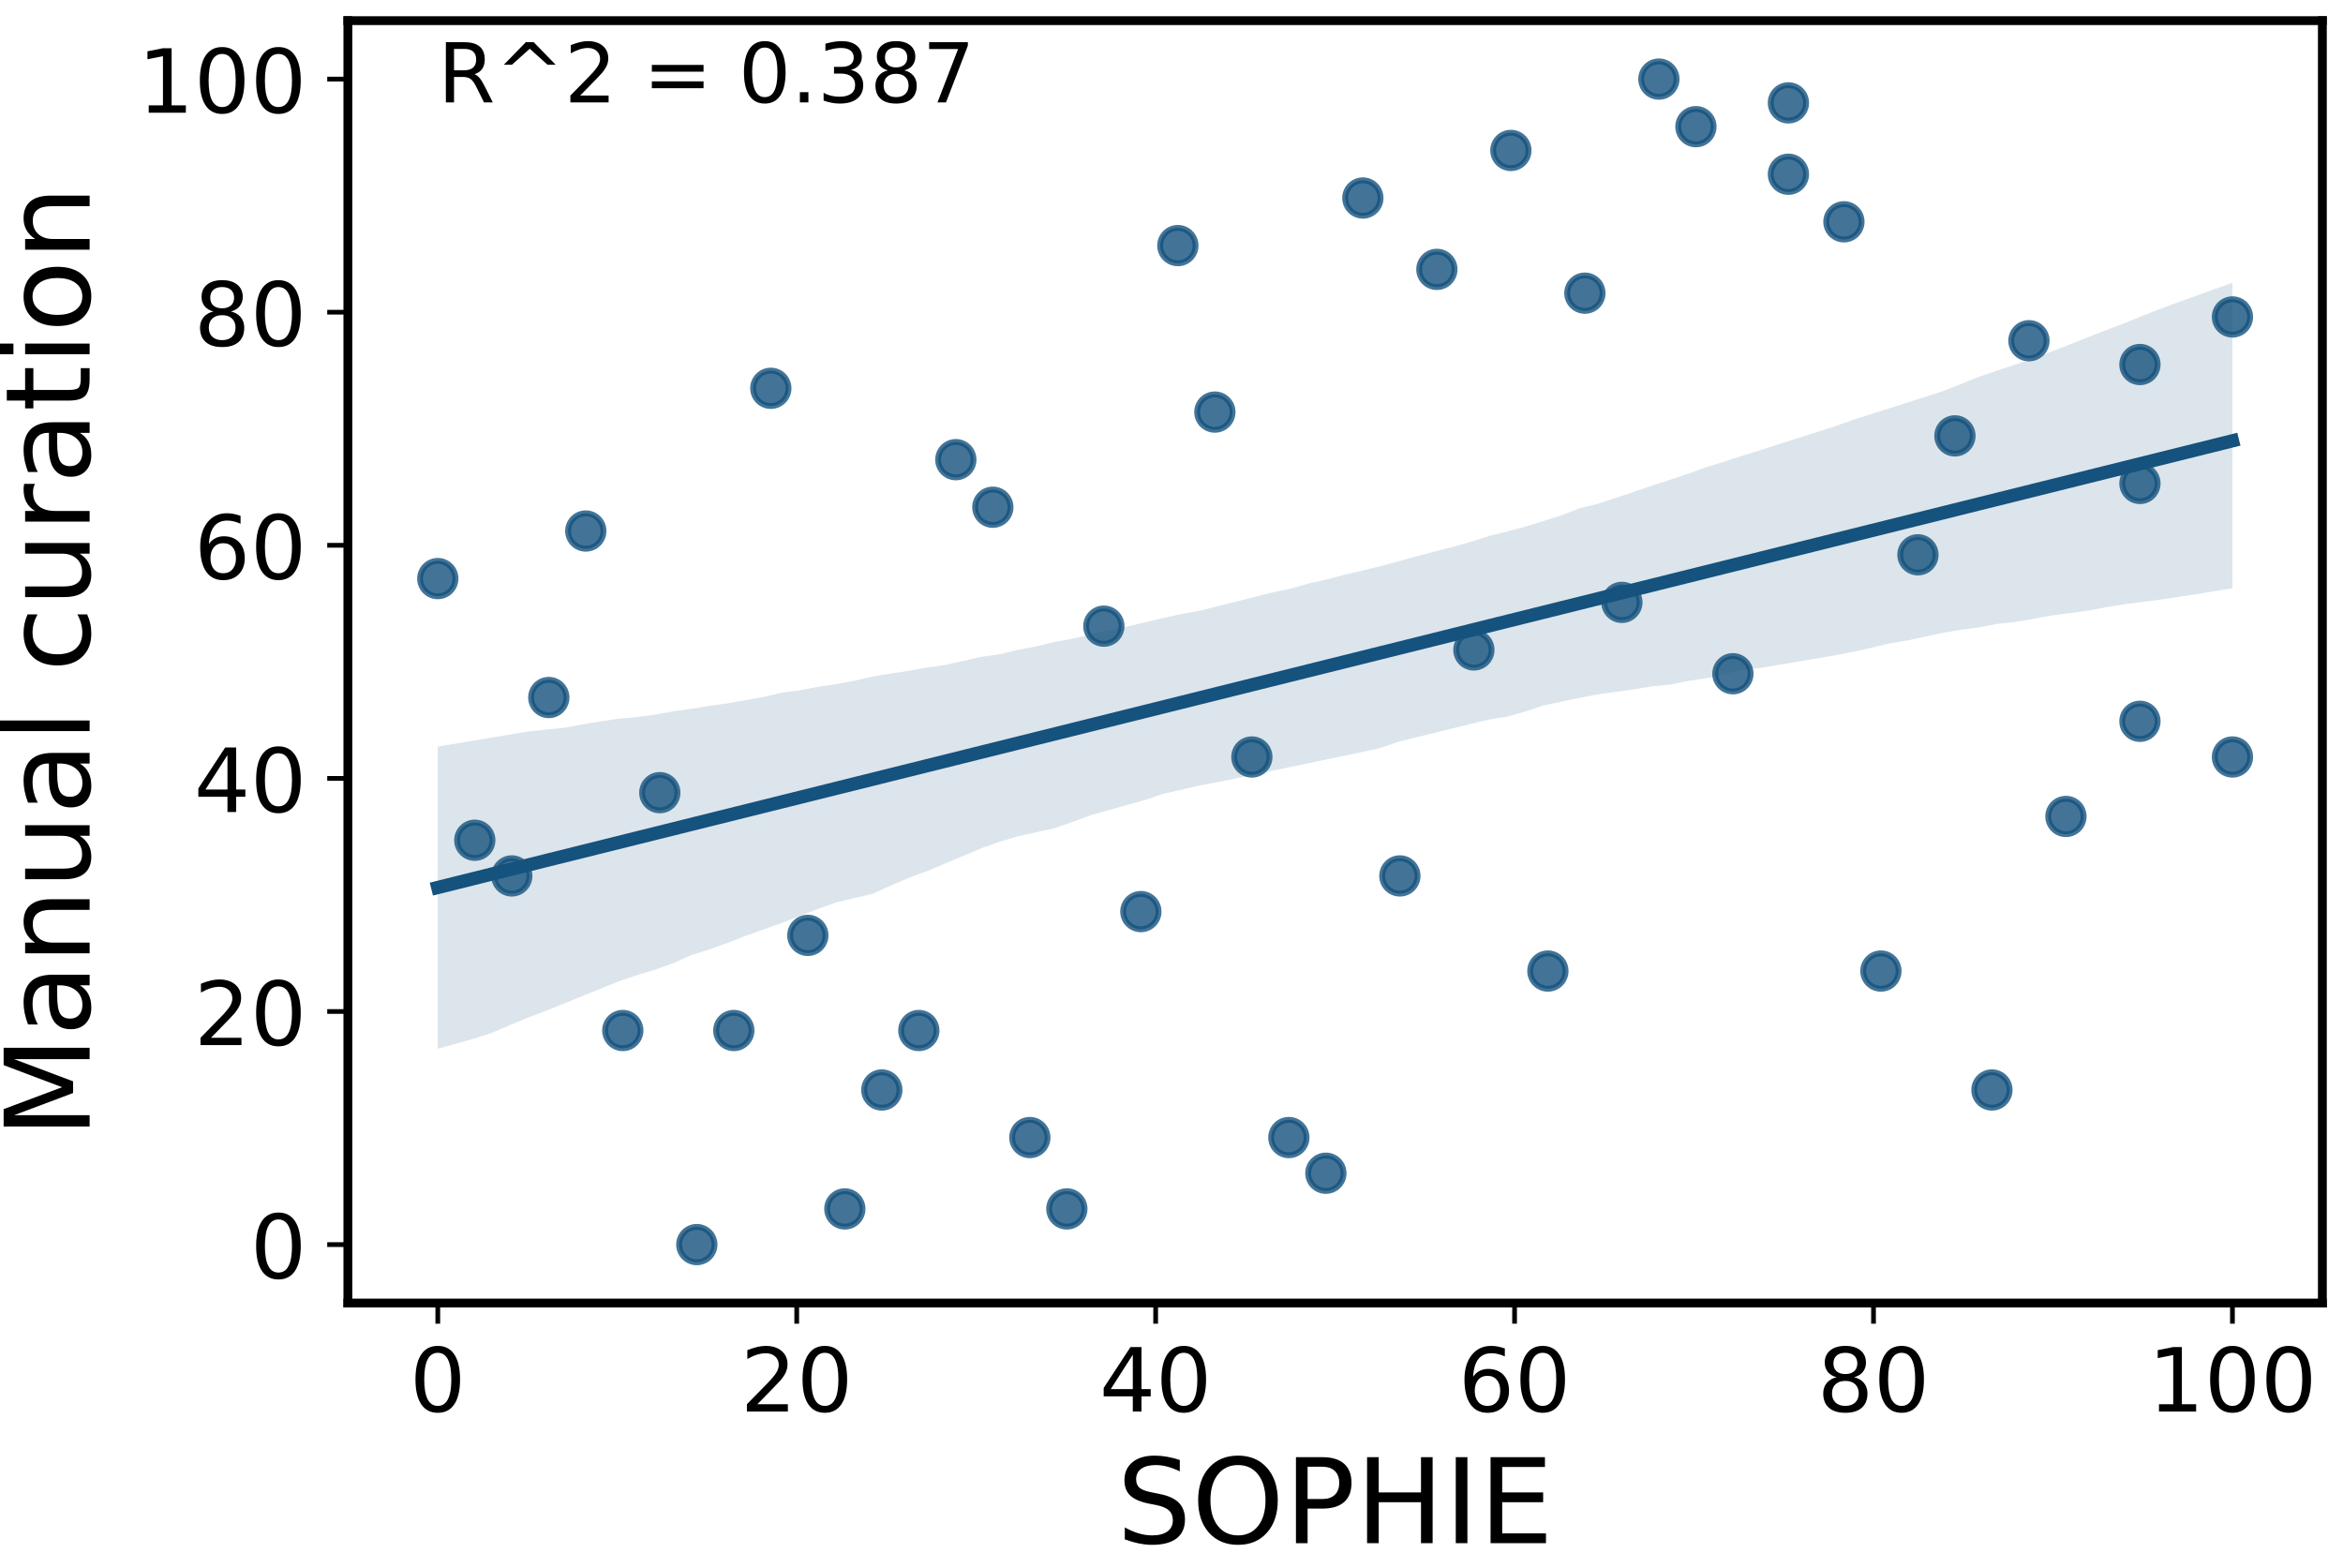 <?xml version="1.0" encoding="utf-8" standalone="no"?>
<!DOCTYPE svg PUBLIC "-//W3C//DTD SVG 1.1//EN"
  "http://www.w3.org/Graphics/SVG/1.1/DTD/svg11.dtd">
<!-- Created with matplotlib (https://matplotlib.org/) -->
<svg height="265.813pt" version="1.1" viewBox="0 0 397.288 265.813" width="397.288pt" xmlns="http://www.w3.org/2000/svg" xmlns:xlink="http://www.w3.org/1999/xlink">
 <defs>
  <style type="text/css">
*{stroke-linecap:butt;stroke-linejoin:round;}
  </style>
 </defs>
 <g id="figure_1">
  <g id="patch_1">
   <path d="M 0 265.813
L 397.288 265.813
L 397.288 0
L 0 0
z
" style="fill:none;"/>
  </g>
  <g id="axes_1">
   <g id="patch_2">
    <path d="M 58.987 220.94
L 393.788 220.94
L 393.788 3.5
L 58.987 3.5
z
" style="fill:none;"/>
   </g>
   <g id="PathCollection_1">
    <defs>
     <path d="M 0 3
C 0.796 3 1.559 2.684 2.121 2.121
C 2.684 1.559 3 0.796 3 0
C 3 -0.796 2.684 -1.559 2.121 -2.121
C 1.559 -2.684 0.796 -3 0 -3
C -0.796 -3 -1.559 -2.684 -2.121 -2.121
C -2.684 -1.559 -3 -0.796 -3 0
C -3 0.796 -2.684 1.559 -2.121 2.121
C -1.559 2.684 -0.796 3 0 3
z
" id="m1a1d9723f7" style="stroke:#15527d;stroke-opacity:0.8;"/>
    </defs>
    <g clip-path="url(#pec3b462482)">
     <use style="fill:#15527d;fill-opacity:0.8;stroke:#15527d;stroke-opacity:0.8;" x="293.837" xlink:href="#m1a1d9723f7" y="114.237"/>
     <use style="fill:#15527d;fill-opacity:0.8;stroke:#15527d;stroke-opacity:0.8;" x="93.056" xlink:href="#m1a1d9723f7" y="118.27"/>
     <use style="fill:#15527d;fill-opacity:0.8;stroke:#15527d;stroke-opacity:0.8;" x="303.249" xlink:href="#m1a1d9723f7" y="29.543"/>
     <use style="fill:#15527d;fill-opacity:0.8;stroke:#15527d;stroke-opacity:0.8;" x="187.172" xlink:href="#m1a1d9723f7" y="106.17"/>
     <use style="fill:#15527d;fill-opacity:0.8;stroke:#15527d;stroke-opacity:0.8;" x="281.289" xlink:href="#m1a1d9723f7" y="13.411"/>
     <use style="fill:#15527d;fill-opacity:0.8;stroke:#15527d;stroke-opacity:0.8;" x="362.856" xlink:href="#m1a1d9723f7" y="122.303"/>
     <use style="fill:#15527d;fill-opacity:0.8;stroke:#15527d;stroke-opacity:0.8;" x="193.447" xlink:href="#m1a1d9723f7" y="154.567"/>
     <use style="fill:#15527d;fill-opacity:0.8;stroke:#15527d;stroke-opacity:0.8;" x="350.307" xlink:href="#m1a1d9723f7" y="138.435"/>
     <use style="fill:#15527d;fill-opacity:0.8;stroke:#15527d;stroke-opacity:0.8;" x="218.544" xlink:href="#m1a1d9723f7" y="192.88"/>
     <use style="fill:#15527d;fill-opacity:0.8;stroke:#15527d;stroke-opacity:0.8;" x="130.703" xlink:href="#m1a1d9723f7" y="65.84"/>
     <use style="fill:#15527d;fill-opacity:0.8;stroke:#15527d;stroke-opacity:0.8;" x="105.605" xlink:href="#m1a1d9723f7" y="174.732"/>
     <use style="fill:#15527d;fill-opacity:0.8;stroke:#15527d;stroke-opacity:0.8;" x="111.879" xlink:href="#m1a1d9723f7" y="134.402"/>
     <use style="fill:#15527d;fill-opacity:0.8;stroke:#15527d;stroke-opacity:0.8;" x="199.721" xlink:href="#m1a1d9723f7" y="41.642"/>
     <use style="fill:#15527d;fill-opacity:0.8;stroke:#15527d;stroke-opacity:0.8;" x="74.233" xlink:href="#m1a1d9723f7" y="98.104"/>
     <use style="fill:#15527d;fill-opacity:0.8;stroke:#15527d;stroke-opacity:0.8;" x="362.856" xlink:href="#m1a1d9723f7" y="81.972"/>
     <use style="fill:#15527d;fill-opacity:0.8;stroke:#15527d;stroke-opacity:0.8;" x="312.661" xlink:href="#m1a1d9723f7" y="37.609"/>
     <use style="fill:#15527d;fill-opacity:0.8;stroke:#15527d;stroke-opacity:0.8;" x="86.782" xlink:href="#m1a1d9723f7" y="148.517"/>
     <use style="fill:#15527d;fill-opacity:0.8;stroke:#15527d;stroke-opacity:0.8;" x="344.033" xlink:href="#m1a1d9723f7" y="57.774"/>
     <use style="fill:#15527d;fill-opacity:0.8;stroke:#15527d;stroke-opacity:0.8;" x="337.758" xlink:href="#m1a1d9723f7" y="184.814"/>
     <use style="fill:#15527d;fill-opacity:0.8;stroke:#15527d;stroke-opacity:0.8;" x="118.154" xlink:href="#m1a1d9723f7" y="211.029"/>
     <use style="fill:#15527d;fill-opacity:0.8;stroke:#15527d;stroke-opacity:0.8;" x="80.507" xlink:href="#m1a1d9723f7" y="142.468"/>
     <use style="fill:#15527d;fill-opacity:0.8;stroke:#15527d;stroke-opacity:0.8;" x="303.249" xlink:href="#m1a1d9723f7" y="17.444"/>
     <use style="fill:#15527d;fill-opacity:0.8;stroke:#15527d;stroke-opacity:0.8;" x="318.935" xlink:href="#m1a1d9723f7" y="164.649"/>
     <use style="fill:#15527d;fill-opacity:0.8;stroke:#15527d;stroke-opacity:0.8;" x="325.21" xlink:href="#m1a1d9723f7" y="94.071"/>
     <use style="fill:#15527d;fill-opacity:0.8;stroke:#15527d;stroke-opacity:0.8;" x="205.996" xlink:href="#m1a1d9723f7" y="69.873"/>
     <use style="fill:#15527d;fill-opacity:0.8;stroke:#15527d;stroke-opacity:0.8;" x="256.191" xlink:href="#m1a1d9723f7" y="25.51"/>
     <use style="fill:#15527d;fill-opacity:0.8;stroke:#15527d;stroke-opacity:0.8;" x="124.428" xlink:href="#m1a1d9723f7" y="174.732"/>
     <use style="fill:#15527d;fill-opacity:0.8;stroke:#15527d;stroke-opacity:0.8;" x="262.465" xlink:href="#m1a1d9723f7" y="164.649"/>
     <use style="fill:#15527d;fill-opacity:0.8;stroke:#15527d;stroke-opacity:0.8;" x="243.642" xlink:href="#m1a1d9723f7" y="45.675"/>
     <use style="fill:#15527d;fill-opacity:0.8;stroke:#15527d;stroke-opacity:0.8;" x="268.74" xlink:href="#m1a1d9723f7" y="49.708"/>
     <use style="fill:#15527d;fill-opacity:0.8;stroke:#15527d;stroke-opacity:0.8;" x="174.624" xlink:href="#m1a1d9723f7" y="192.88"/>
     <use style="fill:#15527d;fill-opacity:0.8;stroke:#15527d;stroke-opacity:0.8;" x="168.349" xlink:href="#m1a1d9723f7" y="86.005"/>
     <use style="fill:#15527d;fill-opacity:0.8;stroke:#15527d;stroke-opacity:0.8;" x="287.563" xlink:href="#m1a1d9723f7" y="21.477"/>
     <use style="fill:#15527d;fill-opacity:0.8;stroke:#15527d;stroke-opacity:0.8;" x="362.856" xlink:href="#m1a1d9723f7" y="61.807"/>
     <use style="fill:#15527d;fill-opacity:0.8;stroke:#15527d;stroke-opacity:0.8;" x="136.977" xlink:href="#m1a1d9723f7" y="158.6"/>
     <use style="fill:#15527d;fill-opacity:0.8;stroke:#15527d;stroke-opacity:0.8;" x="378.542" xlink:href="#m1a1d9723f7" y="128.352"/>
     <use style="fill:#15527d;fill-opacity:0.8;stroke:#15527d;stroke-opacity:0.8;" x="224.819" xlink:href="#m1a1d9723f7" y="198.93"/>
     <use style="fill:#15527d;fill-opacity:0.8;stroke:#15527d;stroke-opacity:0.8;" x="275.014" xlink:href="#m1a1d9723f7" y="102.137"/>
     <use style="fill:#15527d;fill-opacity:0.8;stroke:#15527d;stroke-opacity:0.8;" x="143.252" xlink:href="#m1a1d9723f7" y="204.98"/>
     <use style="fill:#15527d;fill-opacity:0.8;stroke:#15527d;stroke-opacity:0.8;" x="231.093" xlink:href="#m1a1d9723f7" y="33.576"/>
     <use style="fill:#15527d;fill-opacity:0.8;stroke:#15527d;stroke-opacity:0.8;" x="155.8" xlink:href="#m1a1d9723f7" y="174.732"/>
     <use style="fill:#15527d;fill-opacity:0.8;stroke:#15527d;stroke-opacity:0.8;" x="180.898" xlink:href="#m1a1d9723f7" y="204.98"/>
     <use style="fill:#15527d;fill-opacity:0.8;stroke:#15527d;stroke-opacity:0.8;" x="331.484" xlink:href="#m1a1d9723f7" y="73.906"/>
     <use style="fill:#15527d;fill-opacity:0.8;stroke:#15527d;stroke-opacity:0.8;" x="249.917" xlink:href="#m1a1d9723f7" y="110.203"/>
     <use style="fill:#15527d;fill-opacity:0.8;stroke:#15527d;stroke-opacity:0.8;" x="378.542" xlink:href="#m1a1d9723f7" y="53.741"/>
     <use style="fill:#15527d;fill-opacity:0.8;stroke:#15527d;stroke-opacity:0.8;" x="149.526" xlink:href="#m1a1d9723f7" y="184.814"/>
     <use style="fill:#15527d;fill-opacity:0.8;stroke:#15527d;stroke-opacity:0.8;" x="162.075" xlink:href="#m1a1d9723f7" y="77.939"/>
     <use style="fill:#15527d;fill-opacity:0.8;stroke:#15527d;stroke-opacity:0.8;" x="99.331" xlink:href="#m1a1d9723f7" y="90.038"/>
     <use style="fill:#15527d;fill-opacity:0.8;stroke:#15527d;stroke-opacity:0.8;" x="237.368" xlink:href="#m1a1d9723f7" y="148.517"/>
     <use style="fill:#15527d;fill-opacity:0.8;stroke:#15527d;stroke-opacity:0.8;" x="212.27" xlink:href="#m1a1d9723f7" y="128.352"/>
    </g>
   </g>
   <g id="PolyCollection_1">
    <path clip-path="url(#pec3b462482)" d="M 74.233 126.588
L 74.233 177.81
L 77.307 176.962
L 80.381 176.114
L 83.454 175.104
L 86.528 173.775
L 89.602 172.513
L 92.676 171.35
L 95.75 170.105
L 98.824 168.86
L 101.897 167.613
L 104.971 166.363
L 108.045 165.333
L 111.119 164.391
L 114.193 163.305
L 117.267 161.928
L 120.34 160.964
L 123.414 159.866
L 126.488 158.649
L 129.562 157.563
L 132.636 156.463
L 135.71 155.274
L 138.783 154.079
L 141.857 152.98
L 144.931 152.26
L 148.005 151.53
L 151.079 150.132
L 154.153 148.826
L 157.226 147.689
L 160.3 146.394
L 163.374 145.092
L 166.448 143.811
L 169.522 142.714
L 172.595 141.797
L 175.669 141.119
L 178.743 140.441
L 181.817 139.39
L 184.891 138.243
L 187.965 137.374
L 191.038 136.5
L 194.112 135.657
L 197.186 134.607
L 200.26 133.92
L 203.334 133.191
L 206.408 132.636
L 209.481 132.004
L 212.555 131.351
L 215.629 130.71
L 218.703 130.07
L 221.777 129.426
L 224.851 128.784
L 227.924 128.148
L 230.998 127.507
L 234.072 126.814
L 237.146 125.753
L 240.22 124.993
L 243.294 124.257
L 246.367 123.487
L 249.441 122.732
L 252.515 121.993
L 255.589 121.51
L 258.663 120.629
L 261.737 119.608
L 264.81 118.953
L 267.884 118.329
L 270.958 117.727
L 274.032 117.31
L 277.106 116.868
L 280.18 116.375
L 283.253 116.063
L 286.327 115.446
L 289.401 114.993
L 292.475 114.31
L 295.549 113.547
L 298.622 113.231
L 301.696 112.712
L 304.77 112.192
L 307.844 111.675
L 310.918 111.156
L 313.992 110.574
L 317.065 109.898
L 320.139 109.145
L 323.213 108.63
L 326.287 107.99
L 329.361 107.319
L 332.435 106.789
L 335.508 106.391
L 338.582 105.791
L 341.656 105.468
L 344.73 104.948
L 347.804 104.376
L 350.878 103.973
L 353.951 103.554
L 357.025 102.975
L 360.099 102.471
L 363.173 102.075
L 366.247 101.682
L 369.321 101.211
L 372.394 100.763
L 375.468 100.246
L 378.542 99.732
L 378.542 47.94
L 378.542 47.94
L 375.468 49.043
L 372.394 50.15
L 369.321 51.256
L 366.247 52.384
L 363.173 53.592
L 360.099 54.848
L 357.025 56.019
L 353.951 57.217
L 350.878 58.435
L 347.804 59.632
L 344.73 60.815
L 341.656 61.838
L 338.582 62.861
L 335.508 63.895
L 332.435 65.146
L 329.361 66.354
L 326.287 67.336
L 323.213 68.317
L 320.139 69.299
L 317.065 70.28
L 313.992 71.265
L 310.918 72.362
L 307.844 73.339
L 304.77 74.313
L 301.696 75.288
L 298.622 76.289
L 295.549 77.237
L 292.475 78.252
L 289.401 79.186
L 286.327 80.3
L 283.253 81.324
L 280.18 82.323
L 277.106 83.377
L 274.032 84.4
L 270.958 85.423
L 267.884 86.16
L 264.81 87.355
L 261.737 88.345
L 258.663 89.29
L 255.589 90.108
L 252.515 90.881
L 249.441 91.852
L 246.367 92.729
L 243.294 93.506
L 240.22 94.309
L 237.146 95.174
L 234.072 95.988
L 230.998 96.755
L 227.924 97.47
L 224.851 98.281
L 221.777 98.961
L 218.703 99.842
L 215.629 100.481
L 212.555 101.256
L 209.481 102.031
L 206.408 102.799
L 203.334 103.574
L 200.26 104.121
L 197.186 104.789
L 194.112 105.538
L 191.038 106.233
L 187.965 106.866
L 184.891 107.571
L 181.817 108.304
L 178.743 108.872
L 175.669 109.609
L 172.595 110.179
L 169.522 110.936
L 166.448 111.361
L 163.374 112.057
L 160.3 112.741
L 157.226 113.183
L 154.153 113.738
L 151.079 114.195
L 148.005 114.706
L 144.931 115.422
L 141.857 115.994
L 138.783 116.429
L 135.71 117.036
L 132.636 117.435
L 129.562 118.151
L 126.488 118.708
L 123.414 119.252
L 120.34 119.675
L 117.267 120.171
L 114.193 120.61
L 111.119 121.165
L 108.045 121.572
L 104.971 121.853
L 101.897 122.304
L 98.824 122.81
L 95.75 123.392
L 92.676 123.695
L 89.602 124.026
L 86.528 124.537
L 83.454 125.049
L 80.381 125.562
L 77.307 126.075
L 74.233 126.588
z
" style="fill:#15527d;fill-opacity:0.15;"/>
   </g>
   <g id="matplotlib.axis_1">
    <g id="xtick_1">
     <g id="line2d_1">
      <defs>
       <path d="M 0 0
L 0 3.5
" id="mdb70a5d808" style="stroke:#000000;stroke-width:0.8;"/>
      </defs>
      <g>
       <use style="stroke:#000000;stroke-width:0.8;" x="74.233" xlink:href="#mdb70a5d808" y="220.94"/>
      </g>
     </g>
     <g id="text_1">
      <!-- 0 -->
      <defs>
       <path d="M 31.781 66.406
Q 24.172 66.406 20.328 58.906
Q 16.5 51.422 16.5 36.375
Q 16.5 21.391 20.328 13.891
Q 24.172 6.391 31.781 6.391
Q 39.453 6.391 43.281 13.891
Q 47.125 21.391 47.125 36.375
Q 47.125 51.422 43.281 58.906
Q 39.453 66.406 31.781 66.406
z
M 31.781 74.219
Q 44.047 74.219 50.516 64.516
Q 56.984 54.828 56.984 36.375
Q 56.984 17.969 50.516 8.266
Q 44.047 -1.422 31.781 -1.422
Q 19.531 -1.422 13.062 8.266
Q 6.594 17.969 6.594 36.375
Q 6.594 54.828 13.062 64.516
Q 19.531 74.219 31.781 74.219
z
" id="DejaVuSans-48"/>
      </defs>
      <g transform="translate(69.461 239.338)scale(0.15 -0.15)">
       <use xlink:href="#DejaVuSans-48"/>
      </g>
     </g>
    </g>
    <g id="xtick_2">
     <g id="line2d_2">
      <g>
       <use style="stroke:#000000;stroke-width:0.8;" x="135.095" xlink:href="#mdb70a5d808" y="220.94"/>
      </g>
     </g>
     <g id="text_2">
      <!-- 20 -->
      <defs>
       <path d="M 19.188 8.297
L 53.609 8.297
L 53.609 0
L 7.328 0
L 7.328 8.297
Q 12.938 14.109 22.625 23.891
Q 32.328 33.688 34.812 36.531
Q 39.547 41.844 41.422 45.531
Q 43.312 49.219 43.312 52.781
Q 43.312 58.594 39.234 62.25
Q 35.156 65.922 28.609 65.922
Q 23.969 65.922 18.812 64.312
Q 13.672 62.703 7.812 59.422
L 7.812 69.391
Q 13.766 71.781 18.938 73
Q 24.125 74.219 28.422 74.219
Q 39.75 74.219 46.484 68.547
Q 53.219 62.891 53.219 53.422
Q 53.219 48.922 51.531 44.891
Q 49.859 40.875 45.406 35.406
Q 44.188 33.984 37.641 27.219
Q 31.109 20.453 19.188 8.297
z
" id="DejaVuSans-50"/>
      </defs>
      <g transform="translate(125.551 239.338)scale(0.15 -0.15)">
       <use xlink:href="#DejaVuSans-50"/>
       <use x="63.623" xlink:href="#DejaVuSans-48"/>
      </g>
     </g>
    </g>
    <g id="xtick_3">
     <g id="line2d_3">
      <g>
       <use style="stroke:#000000;stroke-width:0.8;" x="195.957" xlink:href="#mdb70a5d808" y="220.94"/>
      </g>
     </g>
     <g id="text_3">
      <!-- 40 -->
      <defs>
       <path d="M 37.797 64.312
L 12.891 25.391
L 37.797 25.391
z
M 35.203 72.906
L 47.609 72.906
L 47.609 25.391
L 58.016 25.391
L 58.016 17.188
L 47.609 17.188
L 47.609 0
L 37.797 0
L 37.797 17.188
L 4.891 17.188
L 4.891 26.703
z
" id="DejaVuSans-52"/>
      </defs>
      <g transform="translate(186.413 239.338)scale(0.15 -0.15)">
       <use xlink:href="#DejaVuSans-52"/>
       <use x="63.623" xlink:href="#DejaVuSans-48"/>
      </g>
     </g>
    </g>
    <g id="xtick_4">
     <g id="line2d_4">
      <g>
       <use style="stroke:#000000;stroke-width:0.8;" x="256.818" xlink:href="#mdb70a5d808" y="220.94"/>
      </g>
     </g>
     <g id="text_4">
      <!-- 60 -->
      <defs>
       <path d="M 33.016 40.375
Q 26.375 40.375 22.484 35.828
Q 18.609 31.297 18.609 23.391
Q 18.609 15.531 22.484 10.953
Q 26.375 6.391 33.016 6.391
Q 39.656 6.391 43.531 10.953
Q 47.406 15.531 47.406 23.391
Q 47.406 31.297 43.531 35.828
Q 39.656 40.375 33.016 40.375
z
M 52.594 71.297
L 52.594 62.312
Q 48.875 64.062 45.094 64.984
Q 41.312 65.922 37.594 65.922
Q 27.828 65.922 22.672 59.328
Q 17.531 52.734 16.797 39.406
Q 19.672 43.656 24.016 45.922
Q 28.375 48.188 33.594 48.188
Q 44.578 48.188 50.953 41.516
Q 57.328 34.859 57.328 23.391
Q 57.328 12.156 50.688 5.359
Q 44.047 -1.422 33.016 -1.422
Q 20.359 -1.422 13.672 8.266
Q 6.984 17.969 6.984 36.375
Q 6.984 53.656 15.188 63.938
Q 23.391 74.219 37.203 74.219
Q 40.922 74.219 44.703 73.484
Q 48.484 72.75 52.594 71.297
z
" id="DejaVuSans-54"/>
      </defs>
      <g transform="translate(247.275 239.338)scale(0.15 -0.15)">
       <use xlink:href="#DejaVuSans-54"/>
       <use x="63.623" xlink:href="#DejaVuSans-48"/>
      </g>
     </g>
    </g>
    <g id="xtick_5">
     <g id="line2d_5">
      <g>
       <use style="stroke:#000000;stroke-width:0.8;" x="317.68" xlink:href="#mdb70a5d808" y="220.94"/>
      </g>
     </g>
     <g id="text_5">
      <!-- 80 -->
      <defs>
       <path d="M 31.781 34.625
Q 24.75 34.625 20.719 30.859
Q 16.703 27.094 16.703 20.516
Q 16.703 13.922 20.719 10.156
Q 24.75 6.391 31.781 6.391
Q 38.812 6.391 42.859 10.172
Q 46.922 13.969 46.922 20.516
Q 46.922 27.094 42.891 30.859
Q 38.875 34.625 31.781 34.625
z
M 21.922 38.812
Q 15.578 40.375 12.031 44.719
Q 8.5 49.078 8.5 55.328
Q 8.5 64.062 14.719 69.141
Q 20.953 74.219 31.781 74.219
Q 42.672 74.219 48.875 69.141
Q 55.078 64.062 55.078 55.328
Q 55.078 49.078 51.531 44.719
Q 48 40.375 41.703 38.812
Q 48.828 37.156 52.797 32.312
Q 56.781 27.484 56.781 20.516
Q 56.781 9.906 50.312 4.234
Q 43.844 -1.422 31.781 -1.422
Q 19.734 -1.422 13.25 4.234
Q 6.781 9.906 6.781 20.516
Q 6.781 27.484 10.781 32.312
Q 14.797 37.156 21.922 38.812
z
M 18.312 54.391
Q 18.312 48.734 21.844 45.562
Q 25.391 42.391 31.781 42.391
Q 38.141 42.391 41.719 45.562
Q 45.312 48.734 45.312 54.391
Q 45.312 60.062 41.719 63.234
Q 38.141 66.406 31.781 66.406
Q 25.391 66.406 21.844 63.234
Q 18.312 60.062 18.312 54.391
z
" id="DejaVuSans-56"/>
      </defs>
      <g transform="translate(308.136 239.338)scale(0.15 -0.15)">
       <use xlink:href="#DejaVuSans-56"/>
       <use x="63.623" xlink:href="#DejaVuSans-48"/>
      </g>
     </g>
    </g>
    <g id="xtick_6">
     <g id="line2d_6">
      <g>
       <use style="stroke:#000000;stroke-width:0.8;" x="378.542" xlink:href="#mdb70a5d808" y="220.94"/>
      </g>
     </g>
     <g id="text_6">
      <!-- 100 -->
      <defs>
       <path d="M 12.406 8.297
L 28.516 8.297
L 28.516 63.922
L 10.984 60.406
L 10.984 69.391
L 28.422 72.906
L 38.281 72.906
L 38.281 8.297
L 54.391 8.297
L 54.391 0
L 12.406 0
z
" id="DejaVuSans-49"/>
      </defs>
      <g transform="translate(364.226 239.338)scale(0.15 -0.15)">
       <use xlink:href="#DejaVuSans-49"/>
       <use x="63.623" xlink:href="#DejaVuSans-48"/>
       <use x="127.246" xlink:href="#DejaVuSans-48"/>
      </g>
     </g>
    </g>
    <g id="text_7">
     <!-- SOPHIE -->
     <defs>
      <path d="M 53.516 70.516
L 53.516 60.891
Q 47.906 63.578 42.922 64.891
Q 37.938 66.219 33.297 66.219
Q 25.25 66.219 20.875 63.094
Q 16.5 59.969 16.5 54.203
Q 16.5 49.359 19.406 46.891
Q 22.312 44.438 30.422 42.922
L 36.375 41.703
Q 47.406 39.594 52.656 34.297
Q 57.906 29 57.906 20.125
Q 57.906 9.516 50.797 4.047
Q 43.703 -1.422 29.984 -1.422
Q 24.812 -1.422 18.969 -0.25
Q 13.141 0.922 6.891 3.219
L 6.891 13.375
Q 12.891 10.016 18.656 8.297
Q 24.422 6.594 29.984 6.594
Q 38.422 6.594 43.016 9.906
Q 47.609 13.234 47.609 19.391
Q 47.609 24.75 44.312 27.781
Q 41.016 30.812 33.5 32.328
L 27.484 33.5
Q 16.453 35.688 11.516 40.375
Q 6.594 45.062 6.594 53.422
Q 6.594 63.094 13.406 68.656
Q 20.219 74.219 32.172 74.219
Q 37.312 74.219 42.625 73.281
Q 47.953 72.359 53.516 70.516
z
" id="DejaVuSans-83"/>
      <path d="M 39.406 66.219
Q 28.656 66.219 22.328 58.203
Q 16.016 50.203 16.016 36.375
Q 16.016 22.609 22.328 14.594
Q 28.656 6.594 39.406 6.594
Q 50.141 6.594 56.422 14.594
Q 62.703 22.609 62.703 36.375
Q 62.703 50.203 56.422 58.203
Q 50.141 66.219 39.406 66.219
z
M 39.406 74.219
Q 54.734 74.219 63.906 63.938
Q 73.094 53.656 73.094 36.375
Q 73.094 19.141 63.906 8.859
Q 54.734 -1.422 39.406 -1.422
Q 24.031 -1.422 14.812 8.828
Q 5.609 19.094 5.609 36.375
Q 5.609 53.656 14.812 63.938
Q 24.031 74.219 39.406 74.219
z
" id="DejaVuSans-79"/>
      <path d="M 19.672 64.797
L 19.672 37.406
L 32.078 37.406
Q 38.969 37.406 42.719 40.969
Q 46.484 44.531 46.484 51.125
Q 46.484 57.672 42.719 61.234
Q 38.969 64.797 32.078 64.797
z
M 9.812 72.906
L 32.078 72.906
Q 44.344 72.906 50.609 67.359
Q 56.891 61.812 56.891 51.125
Q 56.891 40.328 50.609 34.812
Q 44.344 29.297 32.078 29.297
L 19.672 29.297
L 19.672 0
L 9.812 0
z
" id="DejaVuSans-80"/>
      <path d="M 9.812 72.906
L 19.672 72.906
L 19.672 43.016
L 55.516 43.016
L 55.516 72.906
L 65.375 72.906
L 65.375 0
L 55.516 0
L 55.516 34.719
L 19.672 34.719
L 19.672 0
L 9.812 0
z
" id="DejaVuSans-72"/>
      <path d="M 9.812 72.906
L 19.672 72.906
L 19.672 0
L 9.812 0
z
" id="DejaVuSans-73"/>
      <path d="M 9.812 72.906
L 55.906 72.906
L 55.906 64.594
L 19.672 64.594
L 19.672 43.016
L 54.391 43.016
L 54.391 34.719
L 19.672 34.719
L 19.672 8.297
L 56.781 8.297
L 56.781 0
L 9.812 0
z
" id="DejaVuSans-69"/>
     </defs>
     <g transform="translate(189.348 261.654)scale(0.2 -0.2)">
      <use xlink:href="#DejaVuSans-83"/>
      <use x="63.477" xlink:href="#DejaVuSans-79"/>
      <use x="142.188" xlink:href="#DejaVuSans-80"/>
      <use x="202.49" xlink:href="#DejaVuSans-72"/>
      <use x="277.686" xlink:href="#DejaVuSans-73"/>
      <use x="307.178" xlink:href="#DejaVuSans-69"/>
     </g>
    </g>
   </g>
   <g id="matplotlib.axis_2">
    <g id="ytick_1">
     <g id="line2d_7">
      <defs>
       <path d="M 0 0
L -3.5 0
" id="m7678df702e" style="stroke:#000000;stroke-width:0.8;"/>
      </defs>
      <g>
       <use style="stroke:#000000;stroke-width:0.8;" x="58.987" xlink:href="#m7678df702e" y="211.029"/>
      </g>
     </g>
     <g id="text_8">
      <!-- 0 -->
      <g transform="translate(42.444 216.728)scale(0.15 -0.15)">
       <use xlink:href="#DejaVuSans-48"/>
      </g>
     </g>
    </g>
    <g id="ytick_2">
     <g id="line2d_8">
      <g>
       <use style="stroke:#000000;stroke-width:0.8;" x="58.987" xlink:href="#m7678df702e" y="171.505"/>
      </g>
     </g>
     <g id="text_9">
      <!-- 20 -->
      <g transform="translate(32.9 177.204)scale(0.15 -0.15)">
       <use xlink:href="#DejaVuSans-50"/>
       <use x="63.623" xlink:href="#DejaVuSans-48"/>
      </g>
     </g>
    </g>
    <g id="ytick_3">
     <g id="line2d_9">
      <g>
       <use style="stroke:#000000;stroke-width:0.8;" x="58.987" xlink:href="#m7678df702e" y="131.982"/>
      </g>
     </g>
     <g id="text_10">
      <!-- 40 -->
      <g transform="translate(32.9 137.681)scale(0.15 -0.15)">
       <use xlink:href="#DejaVuSans-52"/>
       <use x="63.623" xlink:href="#DejaVuSans-48"/>
      </g>
     </g>
    </g>
    <g id="ytick_4">
     <g id="line2d_10">
      <g>
       <use style="stroke:#000000;stroke-width:0.8;" x="58.987" xlink:href="#m7678df702e" y="92.458"/>
      </g>
     </g>
     <g id="text_11">
      <!-- 60 -->
      <g transform="translate(32.9 98.157)scale(0.15 -0.15)">
       <use xlink:href="#DejaVuSans-54"/>
       <use x="63.623" xlink:href="#DejaVuSans-48"/>
      </g>
     </g>
    </g>
    <g id="ytick_5">
     <g id="line2d_11">
      <g>
       <use style="stroke:#000000;stroke-width:0.8;" x="58.987" xlink:href="#m7678df702e" y="52.935"/>
      </g>
     </g>
     <g id="text_12">
      <!-- 80 -->
      <g transform="translate(32.9 58.633)scale(0.15 -0.15)">
       <use xlink:href="#DejaVuSans-56"/>
       <use x="63.623" xlink:href="#DejaVuSans-48"/>
      </g>
     </g>
    </g>
    <g id="ytick_6">
     <g id="line2d_12">
      <g>
       <use style="stroke:#000000;stroke-width:0.8;" x="58.987" xlink:href="#m7678df702e" y="13.411"/>
      </g>
     </g>
     <g id="text_13">
      <!-- 100 -->
      <g transform="translate(23.356 19.11)scale(0.15 -0.15)">
       <use xlink:href="#DejaVuSans-49"/>
       <use x="63.623" xlink:href="#DejaVuSans-48"/>
       <use x="127.246" xlink:href="#DejaVuSans-48"/>
      </g>
     </g>
    </g>
    <g id="text_14">
     <!-- Manual curation -->
     <defs>
      <path d="M 9.812 72.906
L 24.516 72.906
L 43.109 23.297
L 61.812 72.906
L 76.516 72.906
L 76.516 0
L 66.891 0
L 66.891 64.016
L 48.094 14.016
L 38.188 14.016
L 19.391 64.016
L 19.391 0
L 9.812 0
z
" id="DejaVuSans-77"/>
      <path d="M 34.281 27.484
Q 23.391 27.484 19.188 25
Q 14.984 22.516 14.984 16.5
Q 14.984 11.719 18.141 8.906
Q 21.297 6.109 26.703 6.109
Q 34.188 6.109 38.703 11.406
Q 43.219 16.703 43.219 25.484
L 43.219 27.484
z
M 52.203 31.203
L 52.203 0
L 43.219 0
L 43.219 8.297
Q 40.141 3.328 35.547 0.953
Q 30.953 -1.422 24.312 -1.422
Q 15.922 -1.422 10.953 3.297
Q 6 8.016 6 15.922
Q 6 25.141 12.172 29.828
Q 18.359 34.516 30.609 34.516
L 43.219 34.516
L 43.219 35.406
Q 43.219 41.609 39.141 45
Q 35.062 48.391 27.688 48.391
Q 23 48.391 18.547 47.266
Q 14.109 46.141 10.016 43.891
L 10.016 52.203
Q 14.938 54.109 19.578 55.047
Q 24.219 56 28.609 56
Q 40.484 56 46.344 49.844
Q 52.203 43.703 52.203 31.203
z
" id="DejaVuSans-97"/>
      <path d="M 54.891 33.016
L 54.891 0
L 45.906 0
L 45.906 32.719
Q 45.906 40.484 42.875 44.328
Q 39.844 48.188 33.797 48.188
Q 26.516 48.188 22.312 43.547
Q 18.109 38.922 18.109 30.906
L 18.109 0
L 9.078 0
L 9.078 54.688
L 18.109 54.688
L 18.109 46.188
Q 21.344 51.125 25.703 53.562
Q 30.078 56 35.797 56
Q 45.219 56 50.047 50.172
Q 54.891 44.344 54.891 33.016
z
" id="DejaVuSans-110"/>
      <path d="M 8.5 21.578
L 8.5 54.688
L 17.484 54.688
L 17.484 21.922
Q 17.484 14.156 20.5 10.266
Q 23.531 6.391 29.594 6.391
Q 36.859 6.391 41.078 11.031
Q 45.312 15.672 45.312 23.688
L 45.312 54.688
L 54.297 54.688
L 54.297 0
L 45.312 0
L 45.312 8.406
Q 42.047 3.422 37.719 1
Q 33.406 -1.422 27.688 -1.422
Q 18.266 -1.422 13.375 4.438
Q 8.5 10.297 8.5 21.578
z
M 31.109 56
z
" id="DejaVuSans-117"/>
      <path d="M 9.422 75.984
L 18.406 75.984
L 18.406 0
L 9.422 0
z
" id="DejaVuSans-108"/>
      <path id="DejaVuSans-32"/>
      <path d="M 48.781 52.594
L 48.781 44.188
Q 44.969 46.297 41.141 47.344
Q 37.312 48.391 33.406 48.391
Q 24.656 48.391 19.812 42.844
Q 14.984 37.312 14.984 27.297
Q 14.984 17.281 19.812 11.734
Q 24.656 6.203 33.406 6.203
Q 37.312 6.203 41.141 7.25
Q 44.969 8.297 48.781 10.406
L 48.781 2.094
Q 45.016 0.344 40.984 -0.531
Q 36.969 -1.422 32.422 -1.422
Q 20.062 -1.422 12.781 6.344
Q 5.516 14.109 5.516 27.297
Q 5.516 40.672 12.859 48.328
Q 20.219 56 33.016 56
Q 37.156 56 41.109 55.141
Q 45.062 54.297 48.781 52.594
z
" id="DejaVuSans-99"/>
      <path d="M 41.109 46.297
Q 39.594 47.172 37.812 47.578
Q 36.031 48 33.891 48
Q 26.266 48 22.188 43.047
Q 18.109 38.094 18.109 28.812
L 18.109 0
L 9.078 0
L 9.078 54.688
L 18.109 54.688
L 18.109 46.188
Q 20.953 51.172 25.484 53.578
Q 30.031 56 36.531 56
Q 37.453 56 38.578 55.875
Q 39.703 55.766 41.062 55.516
z
" id="DejaVuSans-114"/>
      <path d="M 18.312 70.219
L 18.312 54.688
L 36.812 54.688
L 36.812 47.703
L 18.312 47.703
L 18.312 18.016
Q 18.312 11.328 20.141 9.422
Q 21.969 7.516 27.594 7.516
L 36.812 7.516
L 36.812 0
L 27.594 0
Q 17.188 0 13.234 3.875
Q 9.281 7.766 9.281 18.016
L 9.281 47.703
L 2.688 47.703
L 2.688 54.688
L 9.281 54.688
L 9.281 70.219
z
" id="DejaVuSans-116"/>
      <path d="M 9.422 54.688
L 18.406 54.688
L 18.406 0
L 9.422 0
z
M 9.422 75.984
L 18.406 75.984
L 18.406 64.594
L 9.422 64.594
z
" id="DejaVuSans-105"/>
      <path d="M 30.609 48.391
Q 23.391 48.391 19.188 42.75
Q 14.984 37.109 14.984 27.297
Q 14.984 17.484 19.156 11.844
Q 23.344 6.203 30.609 6.203
Q 37.797 6.203 41.984 11.859
Q 46.188 17.531 46.188 27.297
Q 46.188 37.016 41.984 42.703
Q 37.797 48.391 30.609 48.391
z
M 30.609 56
Q 42.328 56 49.016 48.375
Q 55.719 40.766 55.719 27.297
Q 55.719 13.875 49.016 6.219
Q 42.328 -1.422 30.609 -1.422
Q 18.844 -1.422 12.172 6.219
Q 5.516 13.875 5.516 27.297
Q 5.516 40.766 12.172 48.375
Q 18.844 56 30.609 56
z
" id="DejaVuSans-111"/>
     </defs>
     <g transform="translate(15.197 192.965)rotate(-90)scale(0.2 -0.2)">
      <use xlink:href="#DejaVuSans-77"/>
      <use x="86.279" xlink:href="#DejaVuSans-97"/>
      <use x="147.559" xlink:href="#DejaVuSans-110"/>
      <use x="210.938" xlink:href="#DejaVuSans-117"/>
      <use x="274.316" xlink:href="#DejaVuSans-97"/>
      <use x="335.596" xlink:href="#DejaVuSans-108"/>
      <use x="363.379" xlink:href="#DejaVuSans-32"/>
      <use x="395.166" xlink:href="#DejaVuSans-99"/>
      <use x="450.146" xlink:href="#DejaVuSans-117"/>
      <use x="513.525" xlink:href="#DejaVuSans-114"/>
      <use x="554.639" xlink:href="#DejaVuSans-97"/>
      <use x="615.918" xlink:href="#DejaVuSans-116"/>
      <use x="655.127" xlink:href="#DejaVuSans-105"/>
      <use x="682.91" xlink:href="#DejaVuSans-111"/>
      <use x="744.092" xlink:href="#DejaVuSans-110"/>
     </g>
    </g>
   </g>
   <g id="line2d_13">
    <path clip-path="url(#pec3b462482)" d="M 74.233 150.481
L 77.307 149.716
L 80.381 148.951
L 83.454 148.186
L 86.528 147.42
L 89.602 146.655
L 92.676 145.89
L 95.75 145.125
L 98.824 144.36
L 101.897 143.595
L 104.971 142.83
L 108.045 142.065
L 111.119 141.3
L 114.193 140.535
L 117.267 139.77
L 120.34 139.005
L 123.414 138.24
L 126.488 137.475
L 129.562 136.71
L 132.636 135.945
L 135.71 135.18
L 138.783 134.415
L 141.857 133.649
L 144.931 132.884
L 148.005 132.119
L 151.079 131.354
L 154.153 130.589
L 157.226 129.824
L 160.3 129.059
L 163.374 128.294
L 166.448 127.529
L 169.522 126.764
L 172.595 125.999
L 175.669 125.234
L 178.743 124.469
L 181.817 123.704
L 184.891 122.939
L 187.965 122.174
L 191.038 121.409
L 194.112 120.644
L 197.186 119.878
L 200.26 119.113
L 203.334 118.348
L 206.408 117.583
L 209.481 116.818
L 212.555 116.053
L 215.629 115.288
L 218.703 114.523
L 221.777 113.758
L 224.851 112.993
L 227.924 112.228
L 230.998 111.463
L 234.072 110.698
L 237.146 109.933
L 240.22 109.168
L 243.294 108.403
L 246.367 107.638
L 249.441 106.872
L 252.515 106.107
L 255.589 105.342
L 258.663 104.577
L 261.737 103.812
L 264.81 103.047
L 267.884 102.282
L 270.958 101.517
L 274.032 100.752
L 277.106 99.987
L 280.18 99.222
L 283.253 98.457
L 286.327 97.692
L 289.401 96.927
L 292.475 96.162
L 295.549 95.397
L 298.622 94.632
L 301.696 93.867
L 304.77 93.101
L 307.844 92.336
L 310.918 91.571
L 313.992 90.806
L 317.065 90.041
L 320.139 89.276
L 323.213 88.511
L 326.287 87.746
L 329.361 86.981
L 332.435 86.216
L 335.508 85.451
L 338.582 84.686
L 341.656 83.921
L 344.73 83.156
L 347.804 82.391
L 350.878 81.626
L 353.951 80.861
L 357.025 80.096
L 360.099 79.33
L 363.173 78.565
L 366.247 77.8
L 369.321 77.035
L 372.394 76.27
L 375.468 75.505
L 378.542 74.74
" style="fill:none;stroke:#15527d;stroke-linecap:square;stroke-width:2.25;"/>
   </g>
   <g id="patch_3">
    <path d="M 58.987 220.94
L 58.987 3.5
" style="fill:none;stroke:#000000;stroke-linecap:square;stroke-linejoin:miter;stroke-width:1.5;"/>
   </g>
   <g id="patch_4">
    <path d="M 393.788 220.94
L 393.788 3.5
" style="fill:none;stroke:#000000;stroke-linecap:square;stroke-linejoin:miter;stroke-width:1.5;"/>
   </g>
   <g id="patch_5">
    <path d="M 58.987 220.94
L 393.788 220.94
" style="fill:none;stroke:#000000;stroke-linecap:square;stroke-linejoin:miter;stroke-width:1.5;"/>
   </g>
   <g id="patch_6">
    <path d="M 58.987 3.5
L 393.788 3.5
" style="fill:none;stroke:#000000;stroke-linecap:square;stroke-linejoin:miter;stroke-width:1.5;"/>
   </g>
   <g id="text_15">
    <!-- R^2 = 0.387 -->
    <defs>
     <path d="M 44.391 34.188
Q 47.562 33.109 50.562 29.594
Q 53.562 26.078 56.594 19.922
L 66.609 0
L 56 0
L 46.688 18.703
Q 43.062 26.031 39.672 28.422
Q 36.281 30.812 30.422 30.812
L 19.672 30.812
L 19.672 0
L 9.812 0
L 9.812 72.906
L 32.078 72.906
Q 44.578 72.906 50.734 67.672
Q 56.891 62.453 56.891 51.906
Q 56.891 45.016 53.688 40.469
Q 50.484 35.938 44.391 34.188
z
M 19.672 64.797
L 19.672 38.922
L 32.078 38.922
Q 39.203 38.922 42.844 42.219
Q 46.484 45.516 46.484 51.906
Q 46.484 58.297 42.844 61.547
Q 39.203 64.797 32.078 64.797
z
" id="DejaVuSans-82"/>
     <path d="M 46.688 72.906
L 73.188 45.703
L 63.375 45.703
L 41.891 64.984
L 20.406 45.703
L 10.594 45.703
L 37.109 72.906
z
" id="DejaVuSans-94"/>
     <path d="M 10.594 45.406
L 73.188 45.406
L 73.188 37.203
L 10.594 37.203
z
M 10.594 25.484
L 73.188 25.484
L 73.188 17.188
L 10.594 17.188
z
" id="DejaVuSans-61"/>
     <path d="M 10.688 12.406
L 21 12.406
L 21 0
L 10.688 0
z
" id="DejaVuSans-46"/>
     <path d="M 40.578 39.312
Q 47.656 37.797 51.625 33
Q 55.609 28.219 55.609 21.188
Q 55.609 10.406 48.188 4.484
Q 40.766 -1.422 27.094 -1.422
Q 22.516 -1.422 17.656 -0.516
Q 12.797 0.391 7.625 2.203
L 7.625 11.719
Q 11.719 9.328 16.594 8.109
Q 21.484 6.891 26.812 6.891
Q 36.078 6.891 40.938 10.547
Q 45.797 14.203 45.797 21.188
Q 45.797 27.641 41.281 31.266
Q 36.766 34.906 28.719 34.906
L 20.219 34.906
L 20.219 43.016
L 29.109 43.016
Q 36.375 43.016 40.234 45.922
Q 44.094 48.828 44.094 54.297
Q 44.094 59.906 40.109 62.906
Q 36.141 65.922 28.719 65.922
Q 24.656 65.922 20.016 65.031
Q 15.375 64.156 9.812 62.312
L 9.812 71.094
Q 15.438 72.656 20.344 73.438
Q 25.25 74.219 29.594 74.219
Q 40.828 74.219 47.359 69.109
Q 53.906 64.016 53.906 55.328
Q 53.906 49.266 50.438 45.094
Q 46.969 40.922 40.578 39.312
z
" id="DejaVuSans-51"/>
     <path d="M 8.203 72.906
L 55.078 72.906
L 55.078 68.703
L 28.609 0
L 18.312 0
L 43.219 64.594
L 8.203 64.594
z
" id="DejaVuSans-55"/>
    </defs>
    <g transform="translate(74.233 17.363)scale(0.14 -0.14)">
     <use xlink:href="#DejaVuSans-82"/>
     <use x="69.482" xlink:href="#DejaVuSans-94"/>
     <use x="153.271" xlink:href="#DejaVuSans-50"/>
     <use x="216.895" xlink:href="#DejaVuSans-32"/>
     <use x="248.682" xlink:href="#DejaVuSans-61"/>
     <use x="332.471" xlink:href="#DejaVuSans-32"/>
     <use x="364.258" xlink:href="#DejaVuSans-48"/>
     <use x="427.881" xlink:href="#DejaVuSans-46"/>
     <use x="459.668" xlink:href="#DejaVuSans-51"/>
     <use x="523.291" xlink:href="#DejaVuSans-56"/>
     <use x="586.914" xlink:href="#DejaVuSans-55"/>
    </g>
   </g>
  </g>
 </g>
 <defs>
  <clipPath id="pec3b462482">
   <rect height="217.44" width="334.8" x="58.987" y="3.5"/>
  </clipPath>
 </defs>
</svg>
